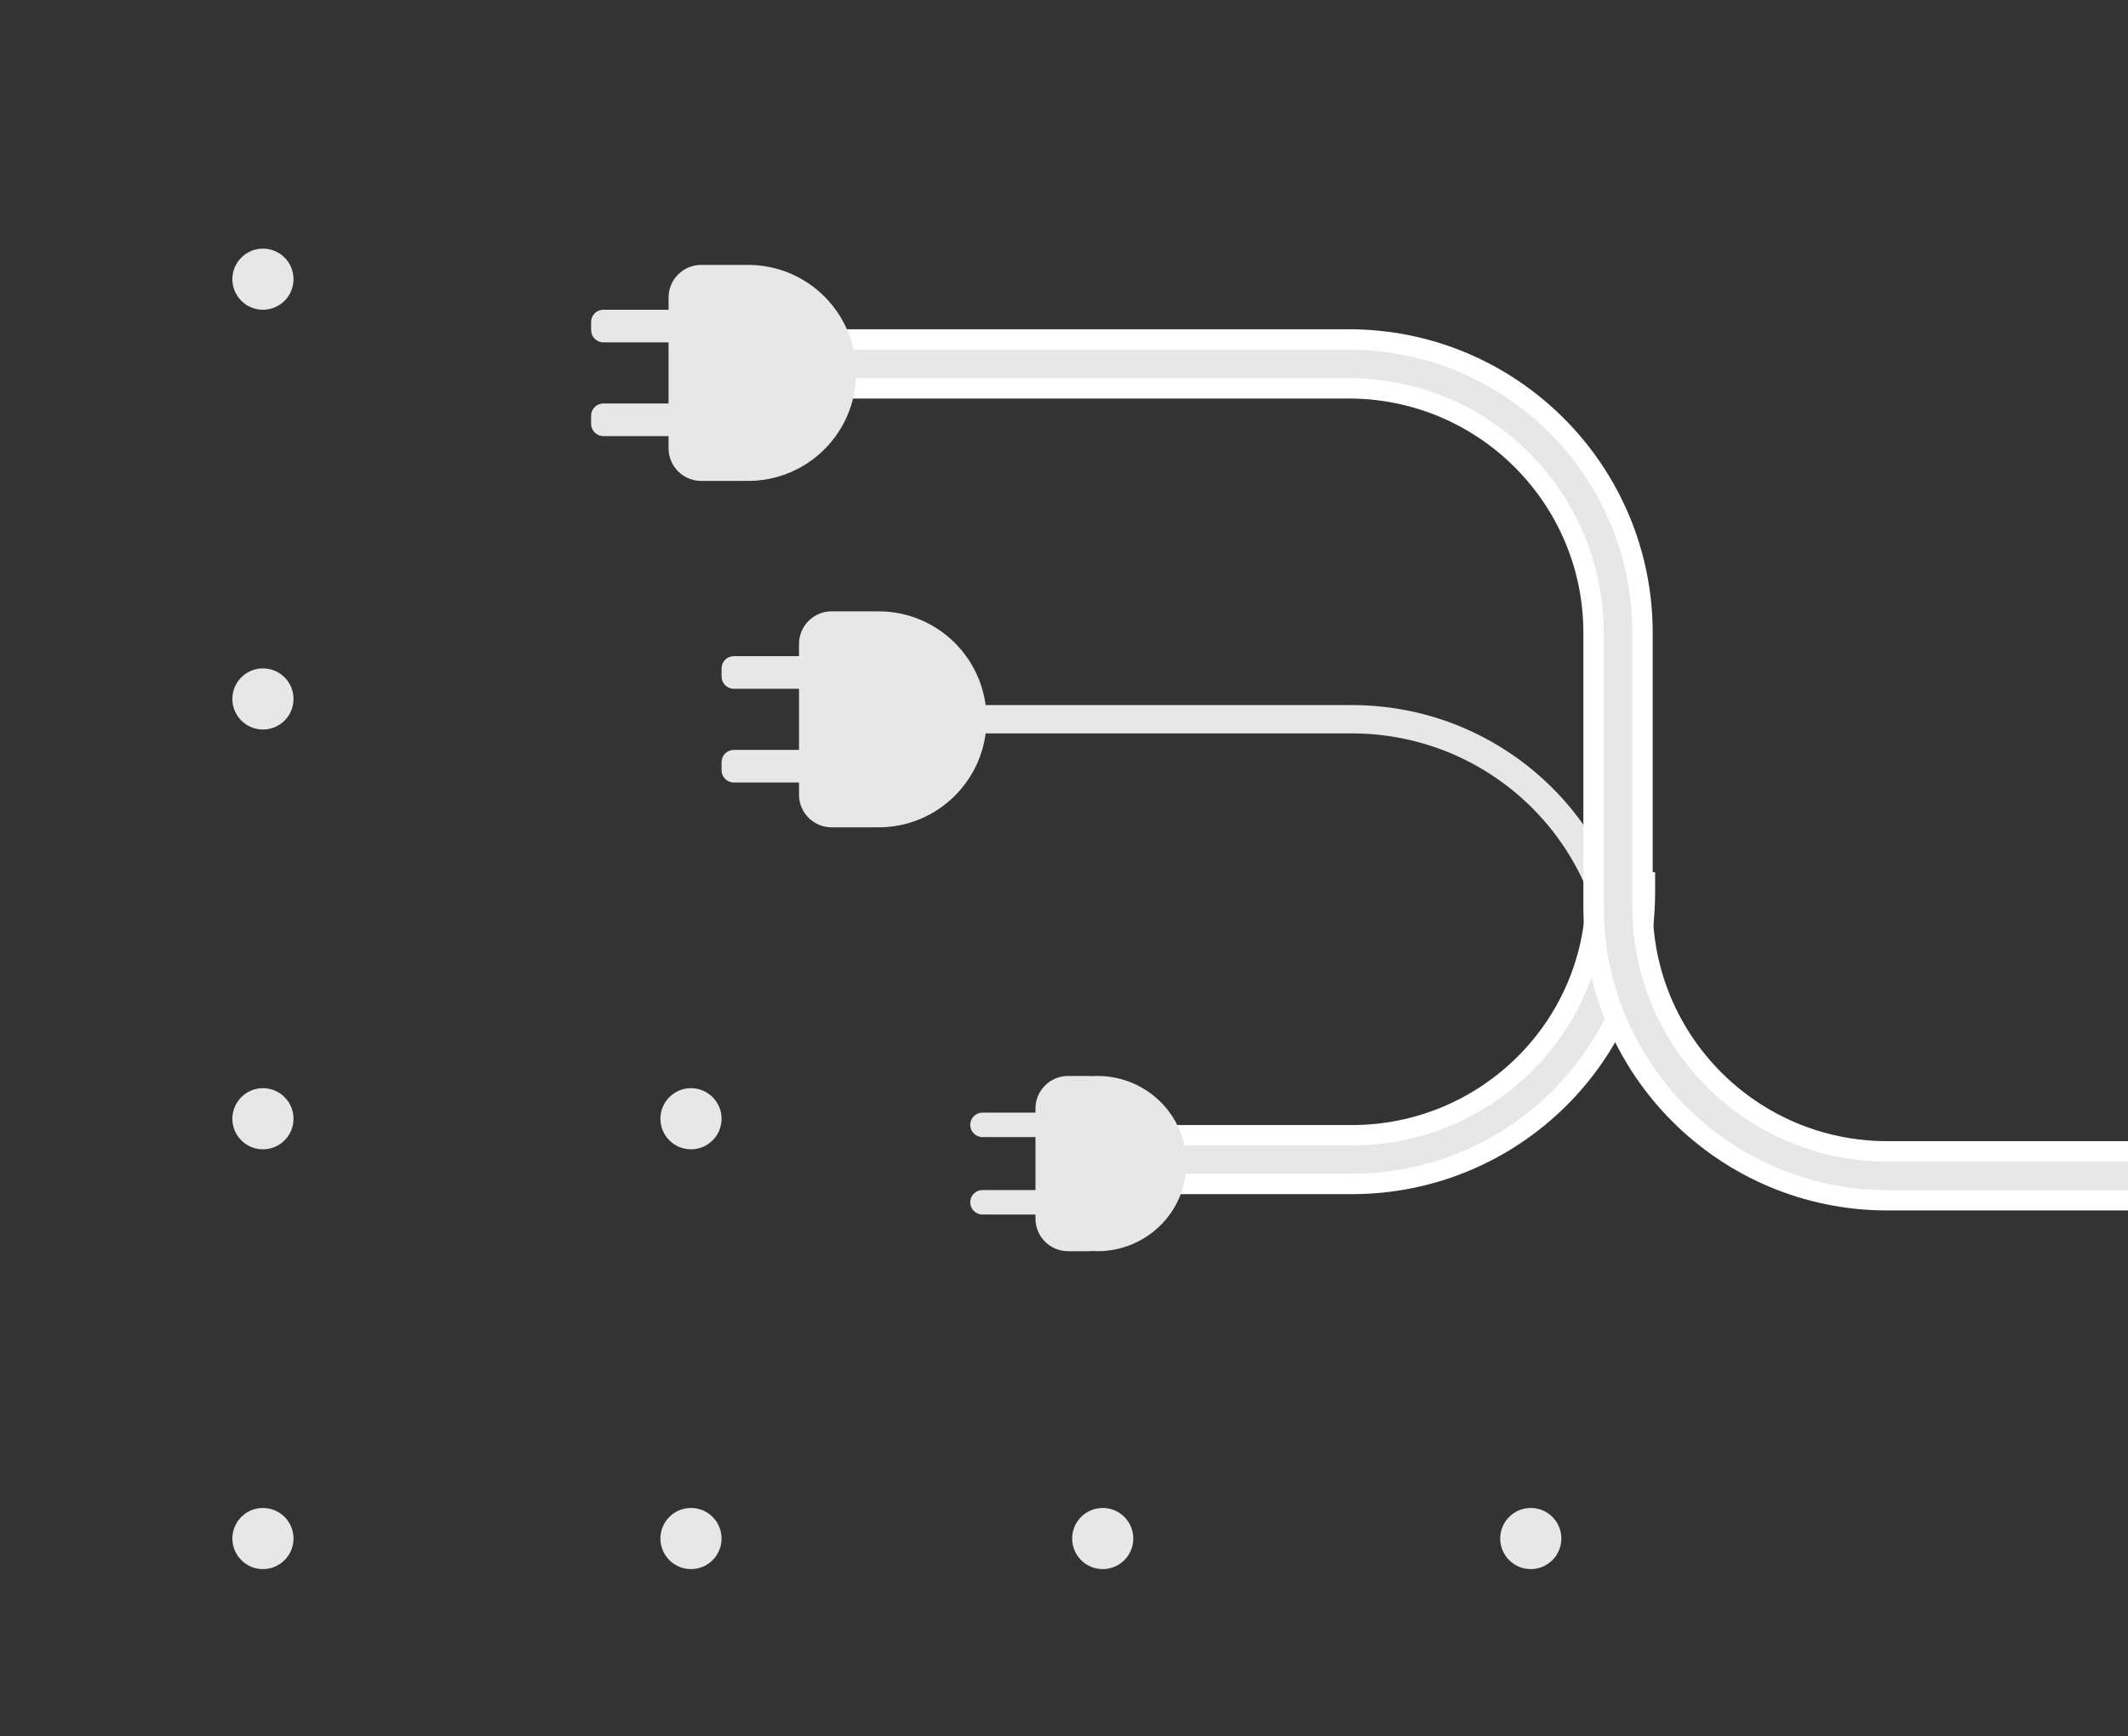 <?xml version="1.0" encoding="UTF-8"?>
<svg width="522px" height="426px" viewBox="0 0 522 426" version="1.1" xmlns="http://www.w3.org/2000/svg" xmlns:xlink="http://www.w3.org/1999/xlink">
    <rect x="0" y="0" width="522" height="426" fill="#333333" stroke="none"/>
    <!-- Generator: Sketch 50.2 (55047) - http://www.bohemiancoding.com/sketch -->
    <title>plugs-right</title>
    <desc>Created with Sketch.</desc>
    <defs></defs>
    <g id="plugs-right" stroke="none" stroke-width="1" fill="none" fill-rule="evenodd">
        <path d="M280.094,288 C280.094,248.508 312.294,216.5 352.009,216.5 L403.5,216.5 L403.5,228.45 L352.009,228.45 C318.91,228.45 292.085,255.115 292.085,288 L292.085,290.5 L280.094,290.5 L280.094,288 Z" id="Oval" stroke="#FFFFFF" stroke-width="5" fill="#E7E7E7" fill-rule="nonzero" transform="translate(341.797, 253.5) scale(-1, -1) translate(-341.797, -253.5) "></path>
        <path d="M229,242 C229,203.892 260.078,173 298.415,173 L401,173 L401,179.95 L298.415,179.95 C263.939,179.95 235.991,207.731 235.991,242 L229,242 Z" id="Oval" fill="#E7E7E7" fill-rule="nonzero" transform="translate(315, 207.5) scale(-1, 1) translate(-315, -207.5) "></path>
        <path d="M259.282,294.5 L197.738,294.5 L197.738,282.5 L259.282,282.5 C292.445,282.5 319.329,255.637 319.329,222.5 L319.329,155.285 C319.329,115.52 351.588,83.285 391.38,83.285 L524.5,83.285 L524.5,95.285 L391.38,95.285 C358.217,95.285 331.334,122.148 331.334,155.285 L331.334,222.5 C331.334,262.265 299.075,294.5 259.282,294.5 Z" id="Combined-Shape" stroke="#FFFFFF" stroke-width="5" fill="#E7E7E7" fill-rule="nonzero" transform="translate(361.119, 188.893) scale(-1, 1) translate(-361.119, -188.893) "></path>
        <path d="M191,99 L207,99 C208.657,99 210,100.343 210,102 L210,104 C210,105.657 208.657,107 207,107 L191,107 L191,110 C191,114.418 187.418,118 183,118 L173,118 C172.818,118 172.637,117.994 172.458,117.982 C172.15,117.994 171.831,118 171.5,118 C156.864,118 145,106.136 145,91.5 C145,76.864 156.864,65 171.5,65 C171.831,65 172.15,65.006 172.458,65.018 C172.637,65.006 172.818,65 173,65 L183,65 C187.418,65 191,68.582 191,73 L191,76 L207,76 C208.657,76 210,77.343 210,79 L210,81 C210,82.657 208.657,84 207,84 L191,84 L191,91.595 L191,99 Z" id="Combined-Shape" fill="#E7E7E7" transform="translate(177.5, 91.5) scale(-1, 1) translate(-177.5, -91.5) "></path>
        <path d="M223,184 L239,184 C240.657,184 242,185.343 242,187 L242,189 C242,190.657 240.657,192 239,192 L223,192 L223,195 C223,199.418 219.418,203 215,203 L205,203 C204.818,203 204.637,202.994 204.458,202.982 C204.15,202.994 203.831,203 203.5,203 C188.864,203 177,191.136 177,176.5 C177,161.864 188.864,150 203.5,150 C203.831,150 204.15,150.006 204.458,150.018 C204.637,150.006 204.818,150 205,150 L215,150 C219.418,150 223,153.582 223,158 L223,161 L239,161 C240.657,161 242,162.343 242,164 L242,166 C242,167.657 240.657,169 239,169 L223,169 L223,176.595 L223,184 Z" id="Combined-Shape" fill="#E7E7E7" transform="translate(209.5, 176.5) scale(-1, 1) translate(-209.5, -176.5) "></path>
        <path d="M275,292 L288,292 C289.657,292 291,293.343 291,295 C291,296.657 289.657,298 288,298 L275,298 L275,299 C275,303.418 271.418,307 267,307 L262,307 C261.711,307 261.426,306.985 261.146,306.955 C260.725,306.985 260.277,307 259.798,307 C247.759,307 238,297.374 238,285.5 C238,273.626 247.759,264 259.798,264 C260.277,264 260.725,264.015 261.146,264.045 C261.426,264.015 261.711,264 262,264 L267,264 C271.418,264 275,267.582 275,272 L275,273 L288,273 C289.657,273 291,274.343 291,276 C291,277.657 289.657,279 288,279 L275,279 L275,285.577 L275,292 Z" id="Combined-Shape" fill="#E7E7E7" transform="translate(264.5, 285.5) scale(-1, -1) translate(-264.5, -285.5) "></path>
        <circle id="Oval-3" fill="#E7E7E7" transform="translate(64.5, 68.5) scale(-1, 1) translate(-64.5, -68.5) " cx="64.5" cy="68.5" r="7.5"></circle>
        <circle id="Oval-3" fill="#E7E7E7" transform="translate(64.5, 377.5) scale(-1, 1) translate(-64.5, -377.5) " cx="64.5" cy="377.5" r="7.5"></circle>
        <circle id="Oval-3" fill="#E7E7E7" transform="translate(64.5, 171.5) scale(-1, 1) translate(-64.5, -171.5) " cx="64.5" cy="171.5" r="7.5"></circle>
        <circle id="Oval-3" fill="#E7E7E7" transform="translate(64.5, 274.5) scale(-1, 1) translate(-64.5, -274.5) " cx="64.5" cy="274.5" r="7.5"></circle>
        <circle id="Oval-3" fill="#E7E7E7" transform="translate(169.5, 377.5) scale(-1, 1) translate(-169.5, -377.5) " cx="169.5" cy="377.5" r="7.5"></circle>
        <circle id="Oval-3" fill="#E7E7E7" transform="translate(169.5, 274.5) scale(-1, 1) translate(-169.5, -274.5) " cx="169.5" cy="274.5" r="7.5"></circle>
        <circle id="Oval-3" fill="#E7E7E7" transform="translate(270.5, 377.5) scale(-1, 1) translate(-270.5, -377.5) " cx="270.5" cy="377.5" r="7.5"></circle>
        <circle id="Oval-3" fill="#E7E7E7" transform="translate(375.5, 377.5) scale(-1, 1) translate(-375.5, -377.5) " cx="375.5" cy="377.5" r="7.5"></circle>
    </g>
</svg>